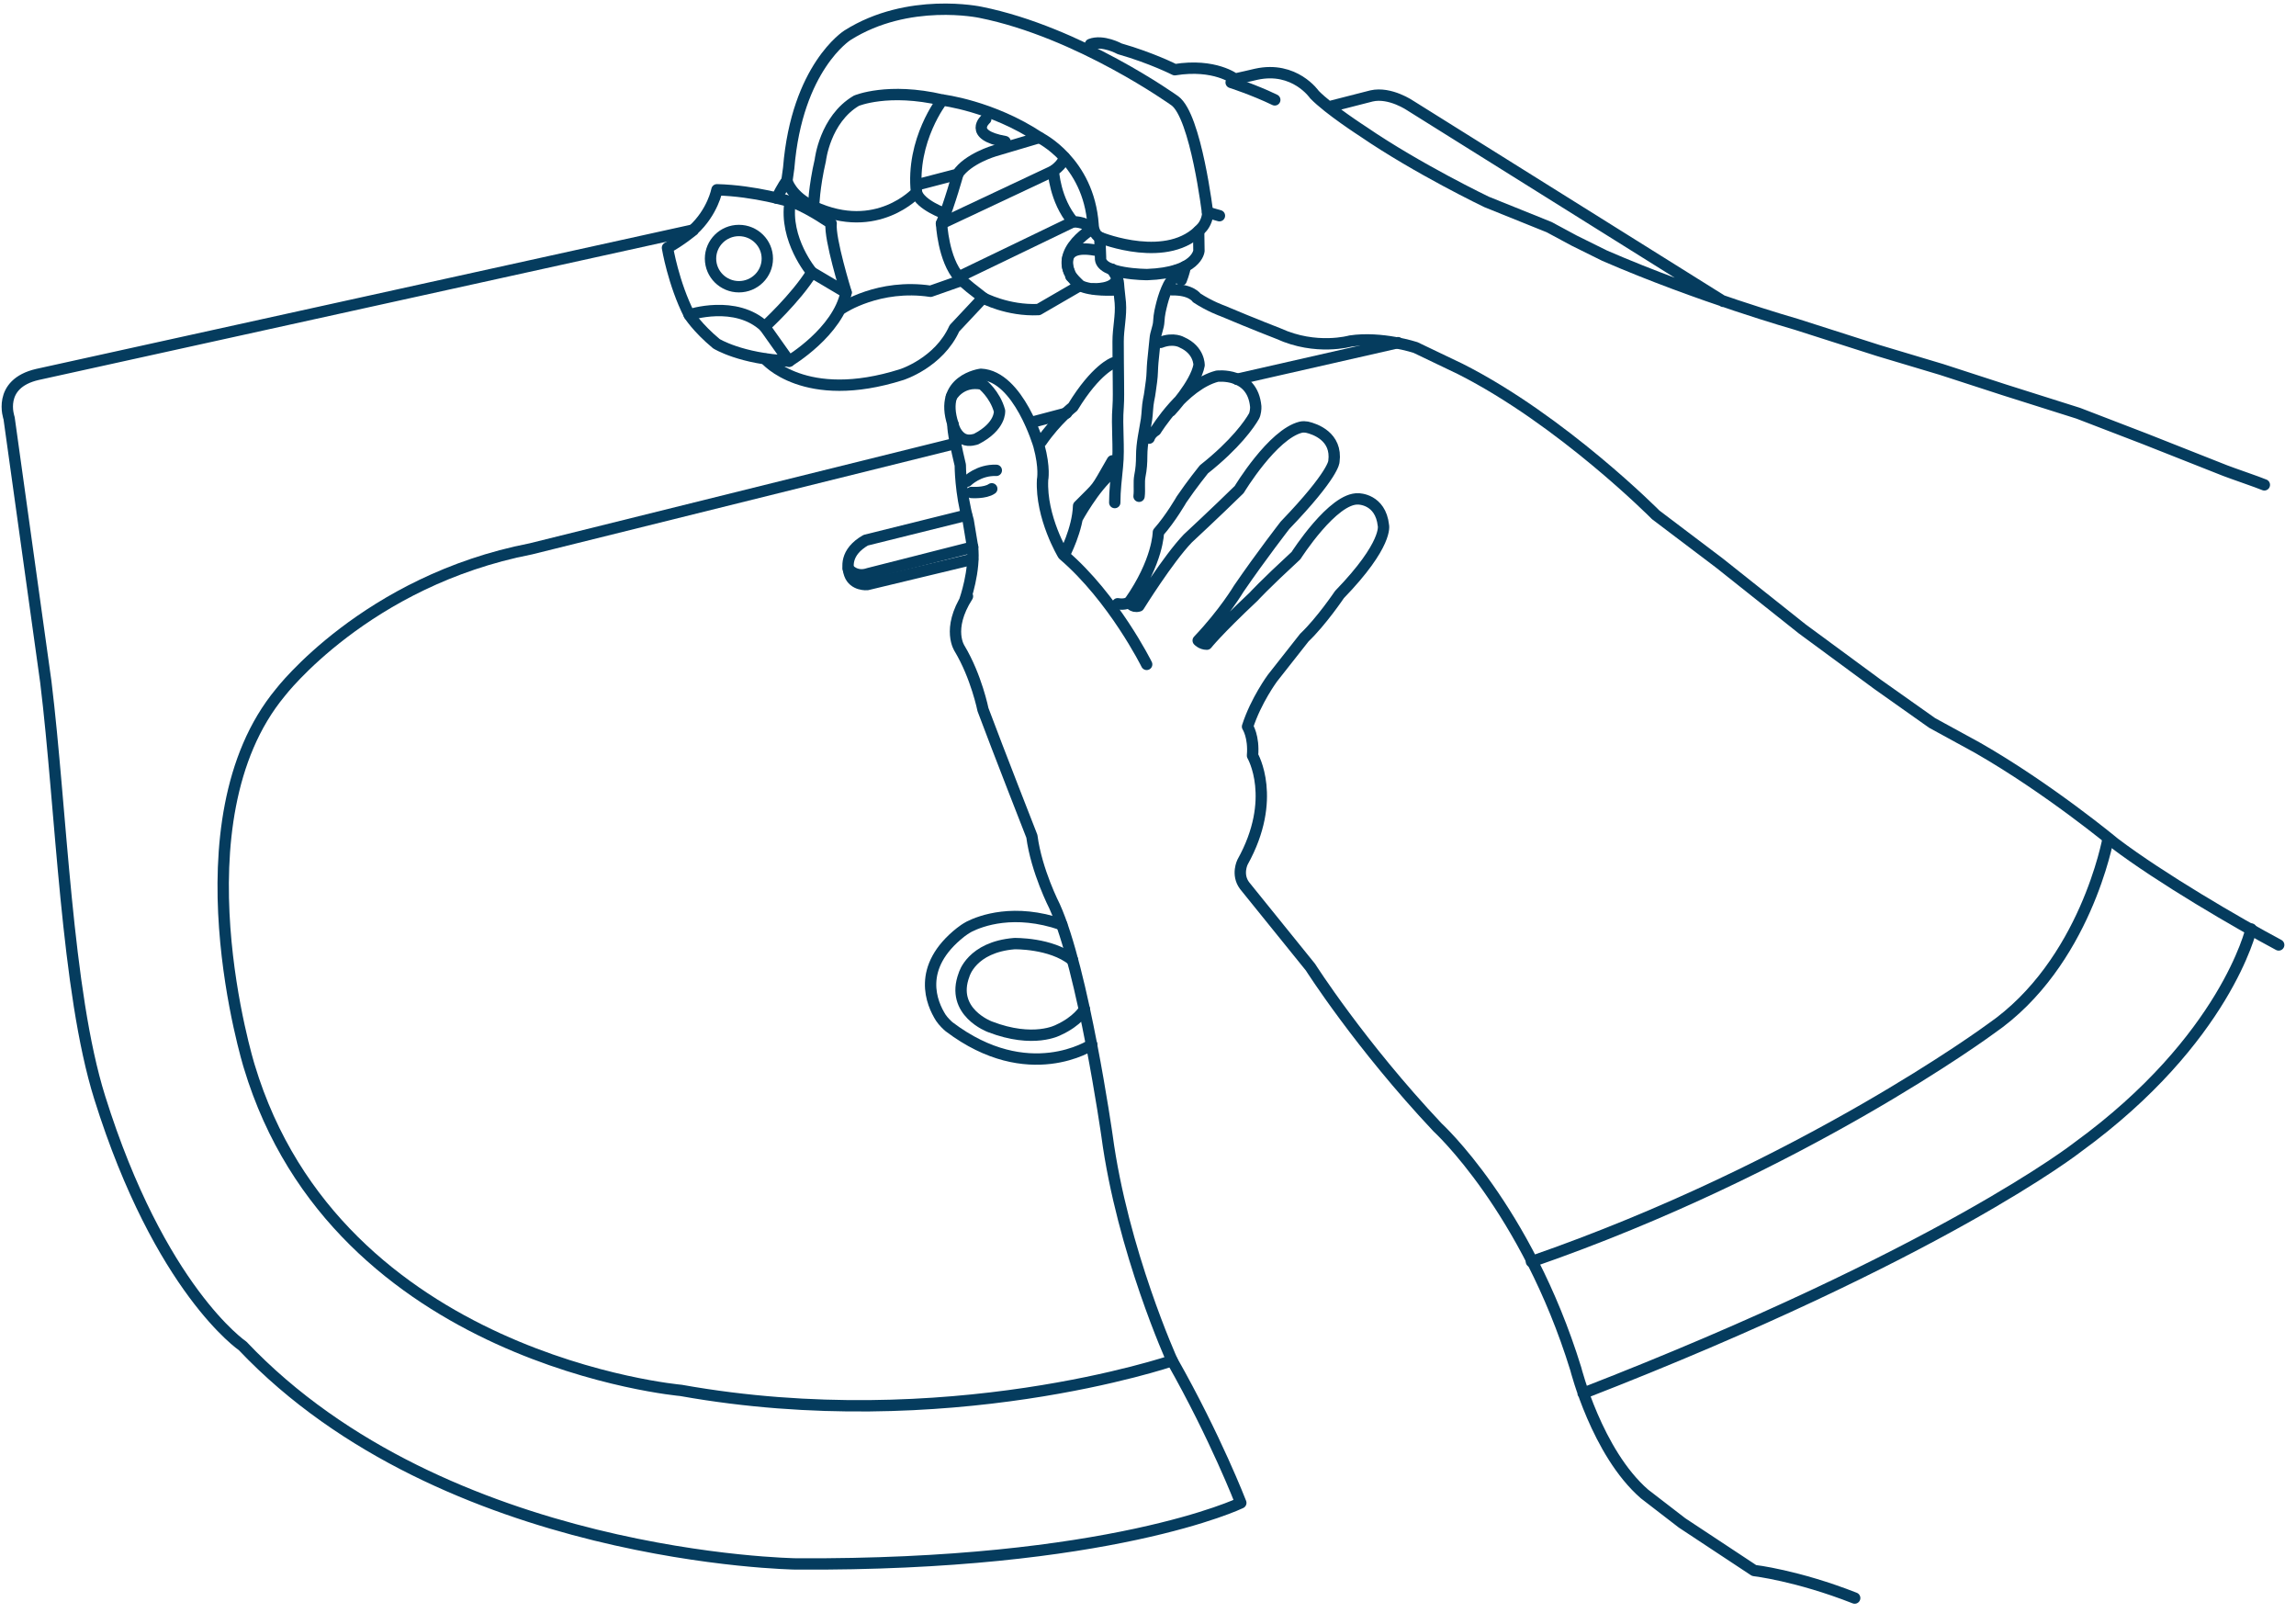 <svg width="309" height="217" viewBox="0 0 309 217" fill="none" xmlns="http://www.w3.org/2000/svg">
<g clip-path="url(#clip0_107_99)">
<path d="M166.951 202.242C166.951 202.242 149.414 210.695 107.13 210.439C107.13 210.439 59.88 209.828 32.649 181.1C32.649 181.1 21.517 173.553 13.418 147.682C8.926 133.337 8.276 109.023 6.167 91.762L1.222 56.256C1.222 56.256 -0.453 51.645 5.044 50.384L93.258 30.956M178.812 14.385L184.586 12.907C187.088 12.336 189.827 14.227 189.827 14.227L231.914 40.552M213.058 187.484C261.352 168.725 279.637 154.342 279.637 154.342C299.538 139.859 302.966 125.003 302.966 125.003M157.552 55.31C157.552 55.31 160.902 51.724 161.374 49.143C161.374 49.143 161.434 47.113 159.069 46.069C159.069 46.069 157.966 45.379 156.192 46.069M154.321 89.398C154.321 89.398 149.887 80.452 143.089 74.64C143.089 74.64 140.055 69.635 140.311 64.551C140.311 64.551 140.646 62.995 139.818 59.96C139.818 59.96 137.099 50.601 132.016 50.364C132.016 50.364 126.282 51.074 128.252 57.083C128.252 57.083 128.095 57.812 129.237 62.581C129.237 62.581 129.237 66.364 130.302 70.049L130.873 73.497C131.287 76.728 129.848 80.787 129.848 80.787M130.203 80.236C127.346 84.708 129.159 87.289 129.159 87.289C131.405 91.053 132.292 95.486 132.292 95.486C134.301 100.865 138.873 112.53 138.873 112.53C139.484 117.2 141.927 121.949 141.927 121.949C145.789 130.48 148.981 152.805 148.981 152.805C151.069 168.371 157.749 183.09 157.749 183.09C163.601 193.414 166.99 202.222 166.99 202.222M249.608 215.03C241.825 211.975 236.072 211.325 236.072 211.325L226.377 204.921L221.314 201.02C214.91 195.444 212.072 184.193 212.072 184.193C205.393 162.578 193.472 151.701 193.472 151.701C182.99 140.569 176.369 130.145 176.369 130.145L167.502 119.17C166.379 117.673 167.227 115.998 167.227 115.998C171.975 107.466 168.566 101.673 168.566 101.673C168.783 99.112 167.896 97.772 167.896 97.772C169.02 94.265 171.246 91.25 171.246 91.25L175.542 85.792C177.827 83.624 180.27 79.999 180.27 79.999C186.852 73.201 186.182 70.699 186.182 70.699C185.788 67.132 182.832 67.132 182.832 67.132C179.423 66.916 174.418 74.758 174.418 74.758C170.064 78.777 168.724 80.275 168.724 80.275C163.759 84.945 162.419 86.679 162.419 86.679C161.709 86.679 161.256 86.186 161.256 86.186C164.764 82.501 166.714 79.211 166.714 79.211C169.768 74.758 172.941 70.679 172.941 70.679C179.581 63.763 179.522 62.088 179.522 62.088C179.975 58.739 176.96 57.714 175.896 57.477C175.66 57.438 175.364 57.418 175.088 57.477C171.266 58.404 166.773 65.871 166.773 65.871C163.66 68.925 159.857 72.452 159.857 72.452C157.178 75.25 153.276 81.536 153.276 81.536C152.37 81.812 151.995 81.024 151.995 81.024C155.877 75.507 155.897 71.625 155.897 71.625C157.572 69.733 159.01 67.211 159.01 67.211C160.37 65.201 162.025 63.152 162.025 63.152C166.281 59.783 168.172 57.044 168.763 56C168.96 55.645 169.02 54.955 169 54.699C168.566 50.029 163.798 50.621 163.798 50.621C159.286 51.803 155.542 57.911 155.542 57.911C154.813 58.364 154.655 58.955 154.655 58.955M139.759 59.763L140.134 59.428C142.163 56.492 144.39 54.758 144.39 54.758C147.503 49.655 149.848 48.828 149.848 48.828M149.71 62.009C147.247 66.285 148.074 65.123 145.158 68.078C145.06 71.251 143.227 74.679 143.227 74.679M144.961 69.773C144.961 69.773 147.227 65.596 149.572 63.664M146.754 5.972C148.429 5.321 150.675 6.563 150.675 6.563C155.01 7.804 158.104 9.38 158.104 9.38C163.483 8.513 166.202 10.641 166.202 10.641C167.286 10.425 168.231 10.168 169.059 9.991C174.241 8.848 176.901 12.73 176.901 12.73C178.852 14.74 183.443 17.695 183.443 17.695C190.812 22.74 200.073 27.173 200.073 27.173L208.486 30.562L211.856 32.375L215.954 34.404C228.663 39.921 241.766 43.645 241.766 43.645L252.8 47.172L261.293 49.714L269.785 52.473L279.696 55.606L288.661 59.054L299.479 63.33C300.326 63.664 303.912 64.886 304.74 65.241M132.666 16.021C132.666 16.021 130.183 18.149 135.267 19.055" stroke="#053C5E" stroke-width="1.528" stroke-linecap="round" stroke-linejoin="round"/>
<path d="M144.115 37.182L145.356 38.424C146.873 39.192 149.987 39.015 149.987 39.015" stroke="#053C5E" stroke-width="1.528" stroke-linecap="round" stroke-linejoin="round"/>
<path d="M157.729 38.995C160.33 38.936 161.059 40.079 161.059 40.079C162.832 41.241 164.527 41.833 164.527 41.833C168.724 43.606 172.054 44.887 172.054 44.887C177.137 47.212 181.728 45.892 181.728 45.892C185.945 45.261 190.497 46.758 190.497 46.758L196.546 49.655C210.259 56.591 222.831 69.28 222.831 69.28L231.402 75.763L242.554 84.629L252.702 92.097L260.031 97.279L266.12 100.609C275.716 106.087 284.602 113.476 284.602 113.476C290.769 118.146 301.134 124.195 306.67 127.15" stroke="#053C5E" stroke-width="1.528" stroke-linecap="round" stroke-linejoin="round"/>
<path d="M147.129 38.857C147.129 38.857 150.065 39.014 150.341 37.399" stroke="#053C5E" stroke-width="1.528" stroke-linecap="round" stroke-linejoin="round"/>
<path d="M143.898 36.551C143.898 36.551 142.223 32.729 147.385 33.655" stroke="#053C5E" stroke-width="1.528" stroke-linecap="round" stroke-linejoin="round"/>
<path d="M149.651 36.217C150.045 36.926 150.459 37.34 150.518 38.167C150.577 39.054 150.696 39.822 150.774 40.729C150.912 42.502 150.479 44.157 150.479 45.95C150.479 47.743 150.499 49.536 150.518 51.329C150.518 52.472 150.558 53.615 150.479 54.758C150.262 57.438 150.656 60.117 150.38 62.797C150.223 64.452 150.026 65.95 150.026 67.624" stroke="#053C5E" stroke-width="1.528" stroke-linecap="round" stroke-linejoin="round"/>
<path d="M158.321 36.374C158.065 36.611 157.946 37.123 157.809 37.458C157.651 37.813 157.414 38.049 157.257 38.384C156.902 39.093 156.607 39.941 156.41 40.689C156.193 41.537 155.996 42.305 155.956 43.212C155.917 44.098 155.523 44.768 155.464 45.615C155.365 46.66 155.247 47.684 155.149 48.729C155.07 49.556 155.089 50.462 154.971 51.29C154.833 52.177 154.774 52.985 154.577 53.852C154.419 54.64 154.419 55.586 154.301 56.433C154.045 58.088 153.651 59.625 153.651 61.359C153.651 62.285 153.592 63.132 153.415 63.999C153.237 64.906 153.415 65.871 153.296 66.777" stroke="#053C5E" stroke-width="1.528" stroke-linecap="round" stroke-linejoin="round"/>
<path d="M123.346 24.887L128.863 23.449C130.262 21.341 133.848 20.296 133.848 20.296L139.897 18.503C133.474 14.247 126.814 13.459 126.814 13.459C119.504 11.745 115.248 13.558 115.248 13.558C111.011 16.06 110.401 21.557 110.401 21.557C109.553 25.203 109.494 27.803 109.494 27.803C118.006 31.744 123.346 25.892 123.346 25.892C122.577 18.838 126.834 13.439 126.834 13.439" stroke="#053C5E" stroke-width="1.528" stroke-linecap="round" stroke-linejoin="round"/>
<path d="M106.322 27.113L106.952 27.29C109.297 28.256 111.858 30.068 111.858 30.068C111.622 32.118 113.868 39.349 113.868 39.349C112.765 44.689 106.203 48.59 106.203 48.59C99.681 48.294 96.41 46.245 96.41 46.245C93.829 44.097 92.746 42.344 92.746 42.344" stroke="#053C5E" stroke-width="1.528" stroke-linecap="round" stroke-linejoin="round"/>
<path d="M102.894 43.94L106.204 48.61" stroke="#053C5E" stroke-width="1.528" stroke-linecap="round" stroke-linejoin="round"/>
<path d="M109.238 36.63L113.868 39.369" stroke="#053C5E" stroke-width="1.528" stroke-linecap="round" stroke-linejoin="round"/>
<path d="M104.528 26.66C104.528 26.66 105.474 24.769 105.908 24.335C105.908 24.335 106.44 26.424 109.494 27.823" stroke="#053C5E" stroke-width="1.528" stroke-linecap="round" stroke-linejoin="round"/>
<path d="M105.908 24.316L106.145 22.602C107.248 9.026 114.046 4.75 114.046 4.75C122.243 -0.432 131.957 1.656 131.957 1.656C145.237 4.316 158.104 13.557 158.104 13.557C160.961 15.607 162.537 28.808 162.537 28.808C162.399 29.99 161.729 30.66 161.729 30.66C157.296 35.665 148.153 32 148.153 32C147.109 31.626 147.109 30.227 147.109 30.227C146.498 21.715 139.917 18.523 139.917 18.523" stroke="#053C5E" stroke-width="1.528" stroke-linecap="round" stroke-linejoin="round"/>
<path d="M103.012 48.315C103.012 48.315 108.253 54.561 121.356 50.404C121.356 50.404 126.361 48.827 128.449 44.177L132.311 40.059C131.05 39.054 129.947 38.286 129.119 37.36C126.932 34.916 126.715 30.069 126.715 30.069C127.858 27.232 128.903 23.429 128.903 23.429" stroke="#053C5E" stroke-width="1.528" stroke-linecap="round" stroke-linejoin="round"/>
<path d="M132.292 40.078C132.292 40.078 135.602 41.852 139.759 41.655L145.335 38.423C140.666 34.423 147.05 30.759 147.05 30.759C145.867 29.754 144.429 29.852 144.429 29.852C141.946 26.897 141.769 22.995 141.769 22.995C143.286 21.892 143.207 21.143 143.207 21.143" stroke="#053C5E" stroke-width="1.528" stroke-linecap="round" stroke-linejoin="round"/>
<path d="M144.429 29.833L128.981 37.281" stroke="#053C5E" stroke-width="1.528" stroke-linecap="round" stroke-linejoin="round"/>
<path d="M126.696 30.088L141.77 22.995" stroke="#053C5E" stroke-width="1.528" stroke-linecap="round" stroke-linejoin="round"/>
<path d="M127.209 28.768C127.209 28.768 123.839 27.586 123.347 25.911" stroke="#053C5E" stroke-width="1.528" stroke-linecap="round" stroke-linejoin="round"/>
<path d="M129.336 37.754L125.238 39.192C118.283 38.148 113.337 41.478 113.337 41.478" stroke="#053C5E" stroke-width="1.528" stroke-linecap="round" stroke-linejoin="round"/>
<path d="M148.016 31.941L148.114 34.66C147.917 36.945 154.4 36.945 154.4 36.945C161.119 36.709 161.355 33.753 161.355 33.753L161.316 31.093" stroke="#053C5E" stroke-width="1.528" stroke-linecap="round" stroke-linejoin="round"/>
<path d="M164.114 29.025L162.518 28.572" stroke="#053C5E" stroke-width="1.528" stroke-linecap="round" stroke-linejoin="round"/>
<path d="M128.253 57.083C128.647 58.698 129.672 59.073 129.672 59.073C130.42 59.447 131.386 59.073 131.386 59.073C134.716 57.359 134.519 55.29 134.519 55.29C133.888 53.004 132.174 51.684 132.174 51.684C129.277 51.093 128.036 53.398 128.036 53.398" stroke="#053C5E" stroke-width="1.528" stroke-linecap="round" stroke-linejoin="round"/>
<path d="M93.278 30.955C95.938 28.512 96.49 25.537 96.49 25.537C101.672 25.675 106.341 27.133 106.341 27.133C105.514 32.217 109.258 36.65 109.258 36.65C107.07 40.177 102.913 43.96 102.913 43.96C99.012 40.295 92.766 42.364 92.766 42.364C90.618 38.128 89.83 33.34 89.83 33.34C91.603 32.394 93.317 30.955 93.317 30.955" stroke="#053C5E" stroke-width="1.528" stroke-linecap="round" stroke-linejoin="round"/>
<path d="M128.588 59.664L71.447 73.851C49.24 78.166 37.733 93.18 37.733 93.18C23.349 110.539 33.536 143.464 33.536 143.464C45.437 183.049 91.643 187.089 91.643 187.089C127.366 193.473 157.749 183.089 157.749 183.089" stroke="#053C5E" stroke-width="1.528" stroke-linecap="round" stroke-linejoin="round"/>
<path d="M138.695 56.866L143.542 55.585" stroke="#053C5E" stroke-width="1.528" stroke-linecap="round" stroke-linejoin="round"/>
<path d="M160.666 52.058L161.276 51.724" stroke="#053C5E" stroke-width="1.528" stroke-linecap="round" stroke-linejoin="round"/>
<path d="M166.479 51.034L188.133 46.108" stroke="#053C5E" stroke-width="1.528" stroke-linecap="round" stroke-linejoin="round"/>
<path d="M206.103 169.769C242.673 157.099 267.914 138.44 267.914 138.44C280.682 129.672 283.717 112.825 283.717 112.825" stroke="#053C5E" stroke-width="1.528" stroke-linecap="round" stroke-linejoin="round"/>
<path d="M130.065 69.32L116.509 72.689C113.671 74.324 114.026 76.393 114.341 77.26C114.893 78.817 116.706 78.659 116.706 78.659L130.893 75.25" stroke="#053C5E" stroke-width="1.528" stroke-linecap="round" stroke-linejoin="round"/>
<path d="M130.912 73.614L116.883 77.181C115.13 77.791 114.164 76.53 114.164 76.53" stroke="#053C5E" stroke-width="1.528" stroke-linecap="round" stroke-linejoin="round"/>
<path d="M142.892 124.411C136.488 122.204 132.016 123.899 130.439 124.687C130.026 124.904 129.454 125.298 129.297 125.436C123.267 130.185 125.415 135.051 126.617 136.943C126.952 137.455 127.563 138.027 127.74 138.165C138.419 146.243 146.931 140.568 146.931 140.568" stroke="#053C5E" stroke-width="1.528" stroke-linecap="round" stroke-linejoin="round"/>
<path d="M144.35 129.199C141.434 126.854 136.508 126.972 136.508 126.972C130.755 127.445 129.75 131.15 129.75 131.15C127.839 136.194 133.237 138.164 133.237 138.164C139.109 140.43 142.419 138.598 142.419 138.598C145.04 137.415 145.946 135.819 145.946 135.819" stroke="#053C5E" stroke-width="1.528" stroke-linecap="round" stroke-linejoin="round"/>
<path d="M103.268 34.798C103.268 36.887 101.553 38.582 99.445 38.582C97.337 38.582 95.623 36.887 95.623 34.798C95.623 32.71 97.337 31.015 99.445 31.015C101.553 31.015 103.268 32.71 103.268 34.798Z" stroke="#053C5E" stroke-width="1.528" stroke-linecap="round" stroke-linejoin="round"/>
<path d="M165.69 11.094C165.69 11.094 168.705 12.059 171.562 13.439" stroke="#053C5E" stroke-width="1.528" stroke-linecap="round" stroke-linejoin="round"/>
<path d="M130.164 64.748C130.164 64.748 131.72 63.191 134.085 63.29" stroke="#053C5E" stroke-width="1.528" stroke-linecap="round" stroke-linejoin="round"/>
<path d="M130.735 66.265C130.735 66.265 132.568 66.403 133.474 65.772" stroke="#053C5E" stroke-width="1.528" stroke-linecap="round" stroke-linejoin="round"/>
<path d="M151.995 81.043C151.995 81.043 151.424 81.417 150.419 81.24" stroke="#053C5E" stroke-width="1.528" stroke-linecap="round" stroke-linejoin="round"/>
<path d="M158.972 37.695C158.972 37.695 159.425 36.552 159.504 35.862" stroke="#053C5E" stroke-width="1.528" stroke-linecap="round" stroke-linejoin="round"/>
</g>
<defs>
<clipPath id="clip0_107_99">
<rect width="308.149" height="216.013" fill="white" transform="translate(0 0.493)"/>
</clipPath>
</defs>
</svg>
